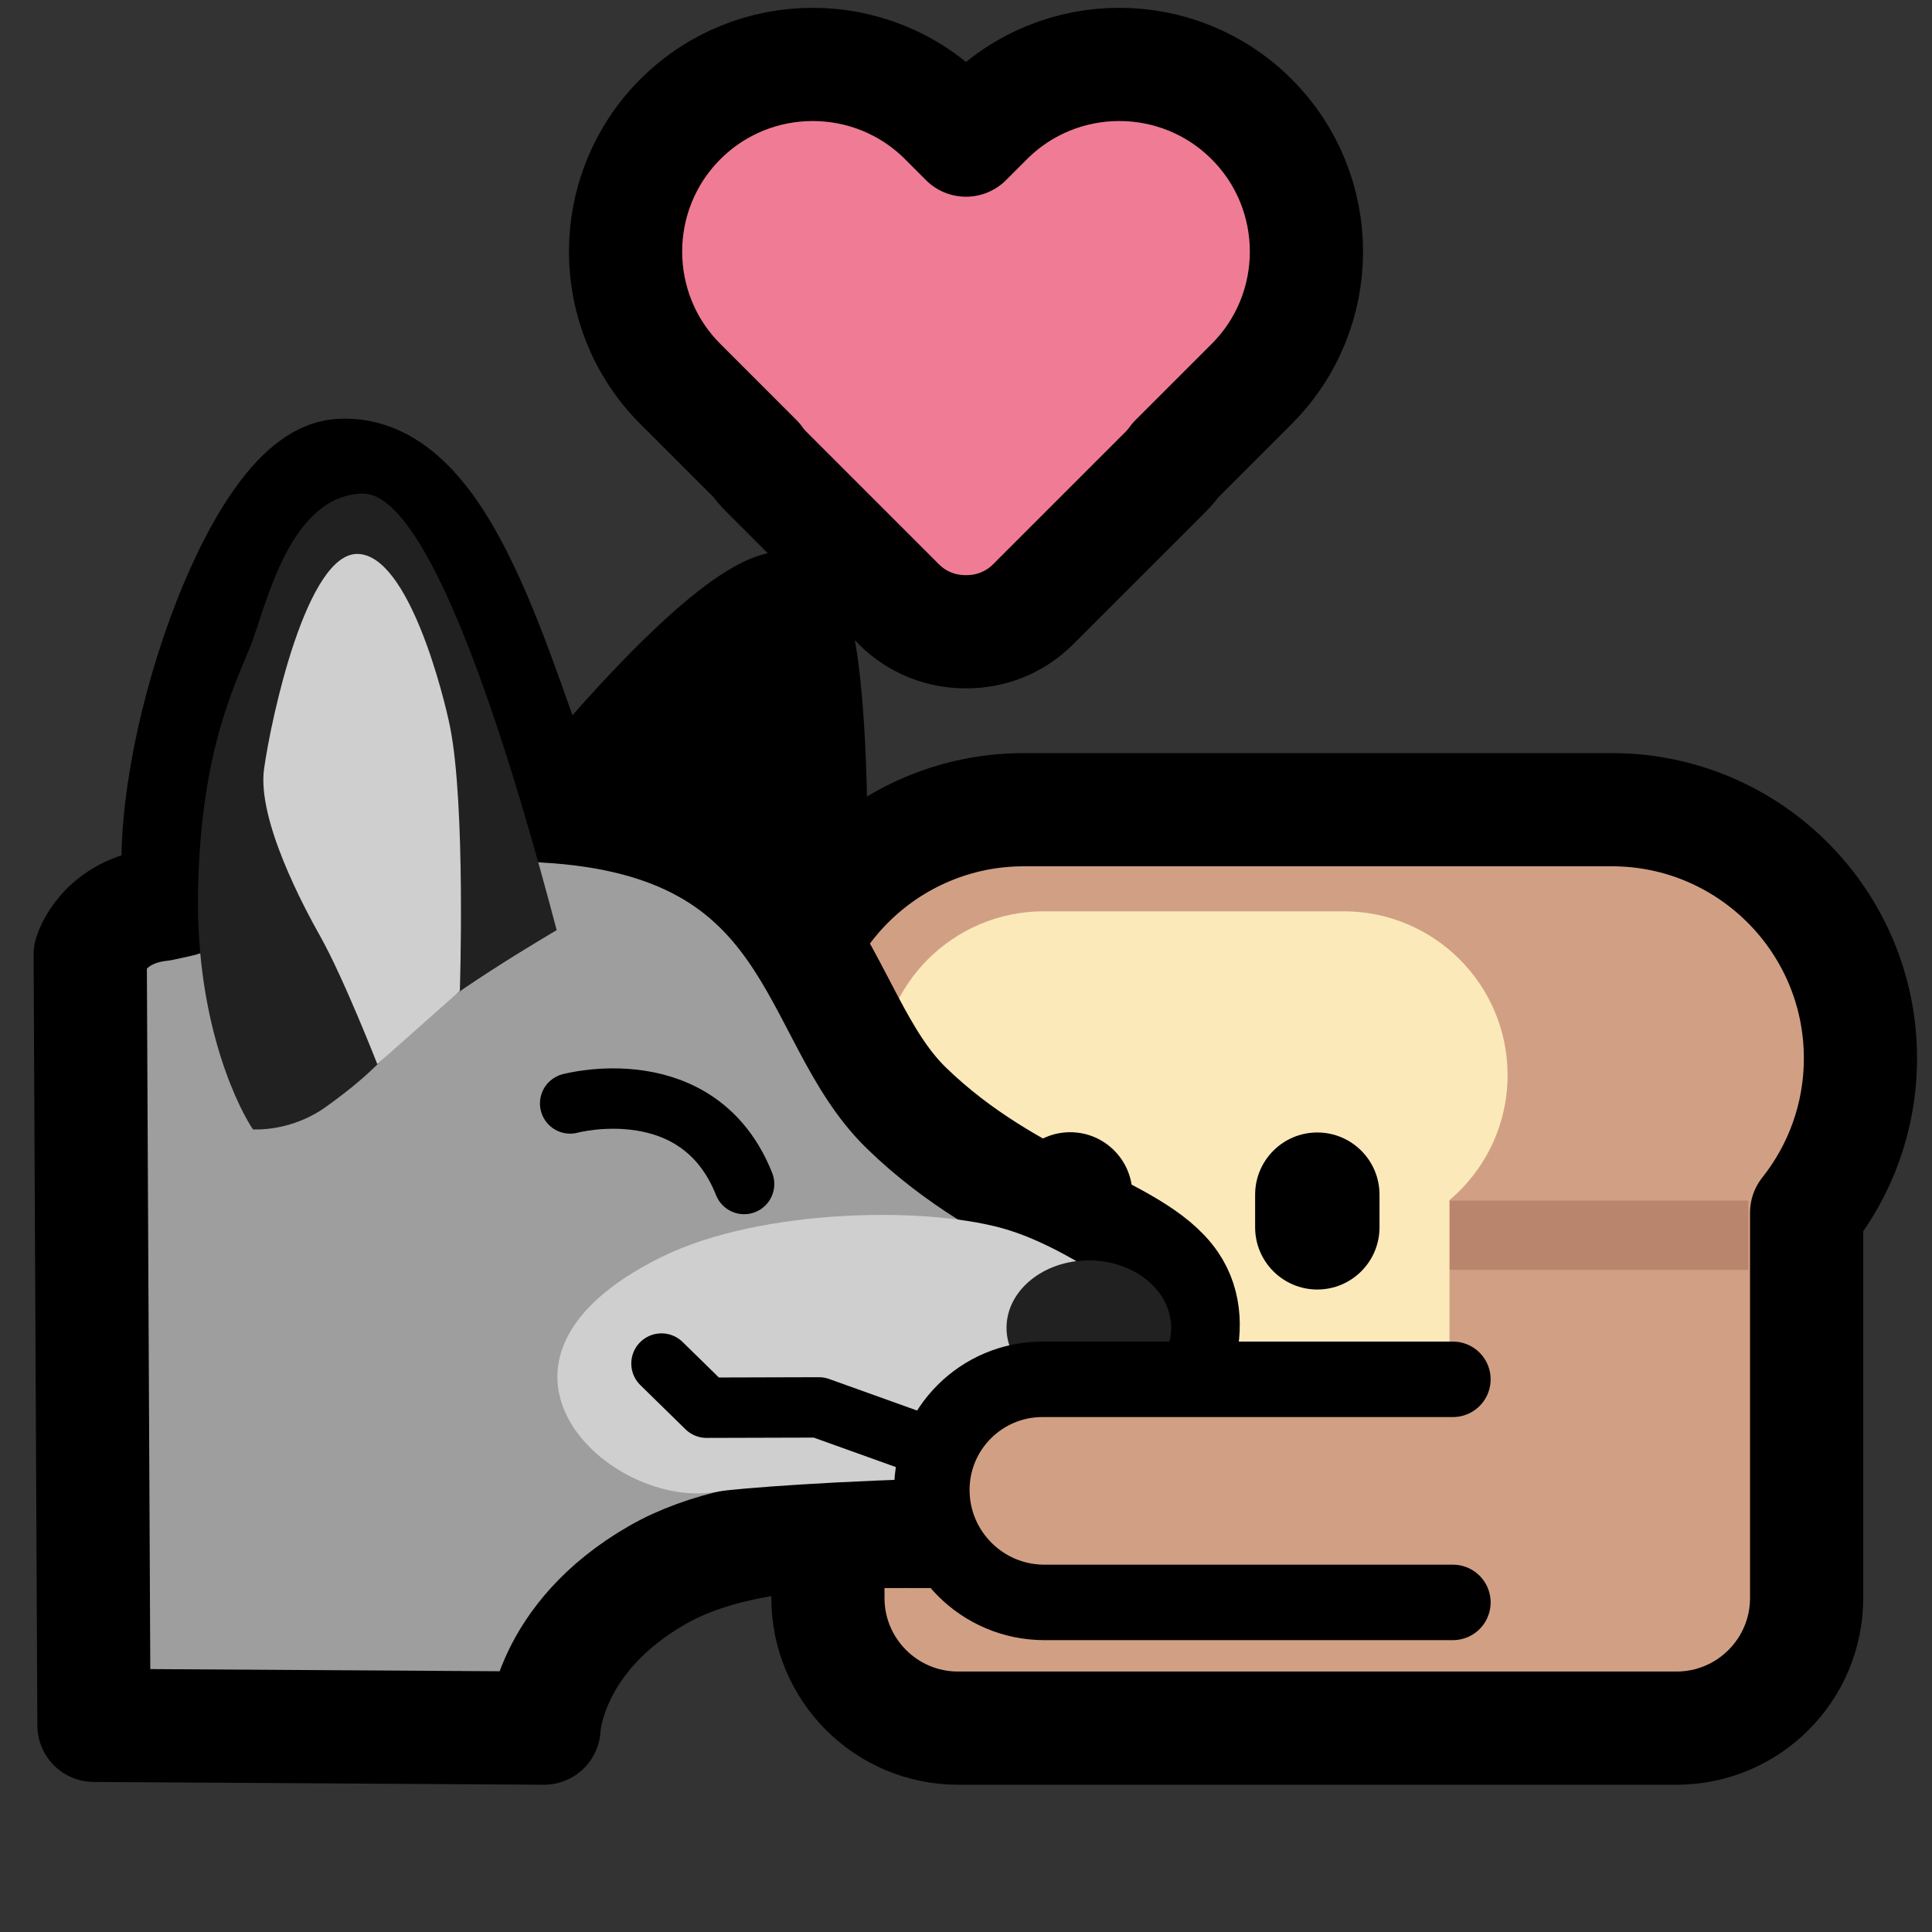 <?xml version="1.0" encoding="UTF-8" standalone="no"?>
<!DOCTYPE svg PUBLIC "-//W3C//DTD SVG 1.1//EN" "http://www.w3.org/Graphics/SVG/1.1/DTD/svg11.dtd">
<svg width="100%" height="100%" viewBox="0 0 256 256" version="1.1" xmlns="http://www.w3.org/2000/svg" xmlns:xlink="http://www.w3.org/1999/xlink" xml:space="preserve" xmlns:serif="http://www.serif.com/" style="fill-rule:evenodd;clip-rule:evenodd;stroke-linecap:round;stroke-linejoin:round;stroke-miterlimit:1.5;">
    <rect x="0" y="0" width="256" height="256" fill="#333333" stroke="none"/>
    <rect id="neobread_hug_wolf_heart" x="0" y="0" width="256" height="256" style="fill:none;"/>
    <clipPath id="_clip1">
        <rect x="0" y="0" width="256" height="256"/>
    </clipPath>
    <g clip-path="url(#_clip1)">
        <g id="Right-bread" serif:id="Right bread">
            <path id="Crust" d="M213.578,107.289C231.759,107.289 246.519,122.049 246.519,140.229C246.519,147.958 243.851,155.068 239.388,160.69L239.388,211.745C239.388,221.261 231.662,228.987 222.146,228.987L126.944,228.987C117.428,228.987 109.702,221.261 109.702,211.745L109.702,160.494C105.332,154.904 102.726,147.868 102.726,140.229C102.726,122.049 117.486,107.289 135.666,107.289L213.578,107.289Z" style="fill:rgb(209,160,132);stroke:black;stroke-width:15px;"/>
            <rect id="Shadow" x="171.212" y="159.086" width="60.449" height="9.176" style="fill:rgb(186,133,109);"/>
            <path id="Slice" d="M124.789,159.431C119.798,155.454 116.597,149.324 116.597,142.453C116.597,130.478 126.319,120.756 138.294,120.756L178.062,120.756C190.038,120.756 199.76,130.478 199.76,142.453C199.76,149.094 196.77,155.041 192.065,159.023L192.065,207.263C192.065,211.948 188.261,215.751 183.576,215.751L133.278,215.751C128.593,215.751 124.789,211.948 124.789,207.263L124.789,159.431Z" style="fill:rgb(252,233,186);"/>
            <g id="Face">
                <path id="Mouth" d="M137.069,184.819L143.553,195.722L152.291,184.838L163.116,195.691L176.01,184.851" style="fill:none;stroke:black;stroke-width:6.02px;"/>
                <g id="Eyes">
                    <path id="Right-eye" serif:id="Right eye" d="M182.791,158.299L182.791,162.628C182.791,167.175 179.099,170.867 174.551,170.867C170.003,170.867 166.311,167.175 166.311,162.628L166.311,158.299C166.311,153.751 170.003,150.059 174.551,150.059C179.099,150.059 182.791,153.751 182.791,158.299Z"/>
                    <path id="Left-eye" serif:id="Left eye" d="M150.045,158.263L150.045,162.592C150.045,167.14 146.353,170.832 141.806,170.832C137.258,170.832 133.566,167.14 133.566,162.592L133.566,158.263C133.566,153.716 137.258,150.024 141.806,150.024C146.353,150.024 150.045,153.716 150.045,158.263Z"/>
                </g>
            </g>
        </g>
        <g id="Wolf">
            <path id="Right-ear" serif:id="Right ear" d="M72.241,106.804C72.241,106.804 98.003,74.339 105.458,78.391C111.131,81.474 110.131,124.539 109.329,130.107" style="stroke:black;stroke-width:10px;"/>
            <path id="Body" d="M72.241,106.804C109.012,108.856 107.31,134.403 120.114,146.833C133.953,160.267 150.248,162.953 155.185,170.123C159.054,175.743 155.35,184.421 149.734,189.854C134.172,204.91 135.427,202.226 127.745,202.808C120.064,203.39 100.123,201.216 87.073,208.713C72.507,217.081 72.084,228.987 72.084,228.987L12.45,228.617L11.952,126.495C11.952,126.495 13.614,120.675 21.356,119.848L23.872,119.297C21.475,100.86 34.438,63.684 45.069,62.99C58.751,62.098 65.635,89.727 72.241,106.804Z" style="fill:rgb(158,158,158);stroke:black;stroke-width:15px;"/>
            <g id="Left-ear" serif:id="Left ear">
                <path id="Outer" d="M73.764,123.251C73.764,123.251 57.233,132.882 53.313,137.483C49.393,142.083 46.181,144.49 43.257,146.617C40.333,148.744 36.68,149.752 33.524,149.651C32.183,147.749 25.825,136.388 26.245,117.695C26.664,99.003 31.31,90.463 33.296,85.324C35.282,80.184 38.35,65.737 47.963,65.401C57.577,65.066 68.739,104.188 73.764,123.251Z" style="fill:rgb(33,33,33);"/>
                <path id="Inner" d="M49.995,141.005C49.995,141.005 45.51,129.53 42.442,124.081C40.269,120.221 34.052,108.627 34.99,101.88C35.928,95.132 40.66,73.165 47.443,73.398C54.226,73.631 58.843,92.392 59.622,96.249C61.729,106.69 60.933,131.3 60.933,131.3L49.995,141.005Z" style="fill:rgb(207,207,207);"/>
            </g>
            <path id="Snout" d="M153.845,174.962C153.845,174.962 143.446,166.113 133.778,163.036C123.508,159.767 100.886,160.028 87.649,166.563C59.431,180.493 80.976,200.369 95.183,197.634C97.121,197.261 111.954,196.099 127.263,195.865C139.782,195.674 153.845,174.962 153.845,174.962Z" style="fill:rgb(207,207,207);"/>
            <ellipse id="Nose" cx="144.277" cy="175.942" rx="10.908" ry="8.936" style="fill:rgb(33,33,33);"/>
            <path id="Eye" d="M75.547,146.214C75.547,146.214 92.536,141.619 98.598,156.888" style="fill:none;stroke:black;stroke-width:8px;"/>
            <path id="Mouth1" serif:id="Mouth" d="M87.649,180.677L93.628,186.53L108.512,186.487L132.805,195.204" style="fill:none;stroke:black;stroke-width:8px;"/>
        </g>
        <path id="Arm" d="M192.517,212.327L138.382,212.327C130.153,212.327 123.473,205.646 123.473,197.418C123.473,189.332 130.037,182.768 138.122,182.768L192.517,182.768" style="fill:rgb(209,160,132);stroke:black;stroke-width:10px;stroke-linecap:butt;"/>
        <path id="Heart" d="M100.241,60.968L90.15,50.877C80.47,41.197 80.47,25.478 90.15,15.797C99.831,6.116 115.55,6.116 125.231,15.797L128,18.566L130.769,15.797C140.45,6.116 156.169,6.116 165.85,15.797C175.53,25.478 175.53,41.197 165.85,50.877L155.759,60.968C155.367,61.518 154.923,62.043 154.43,62.536L136.889,80.076C134.439,82.527 131.215,83.737 128,83.706C124.785,83.737 121.561,82.527 119.111,80.076L101.57,62.536C101.077,62.043 100.633,61.518 100.241,60.968Z" style="fill:rgb(239,124,148);stroke:black;stroke-width:15px;stroke-linejoin:miter;stroke-miterlimit:5;"/>
    </g>
</svg>
